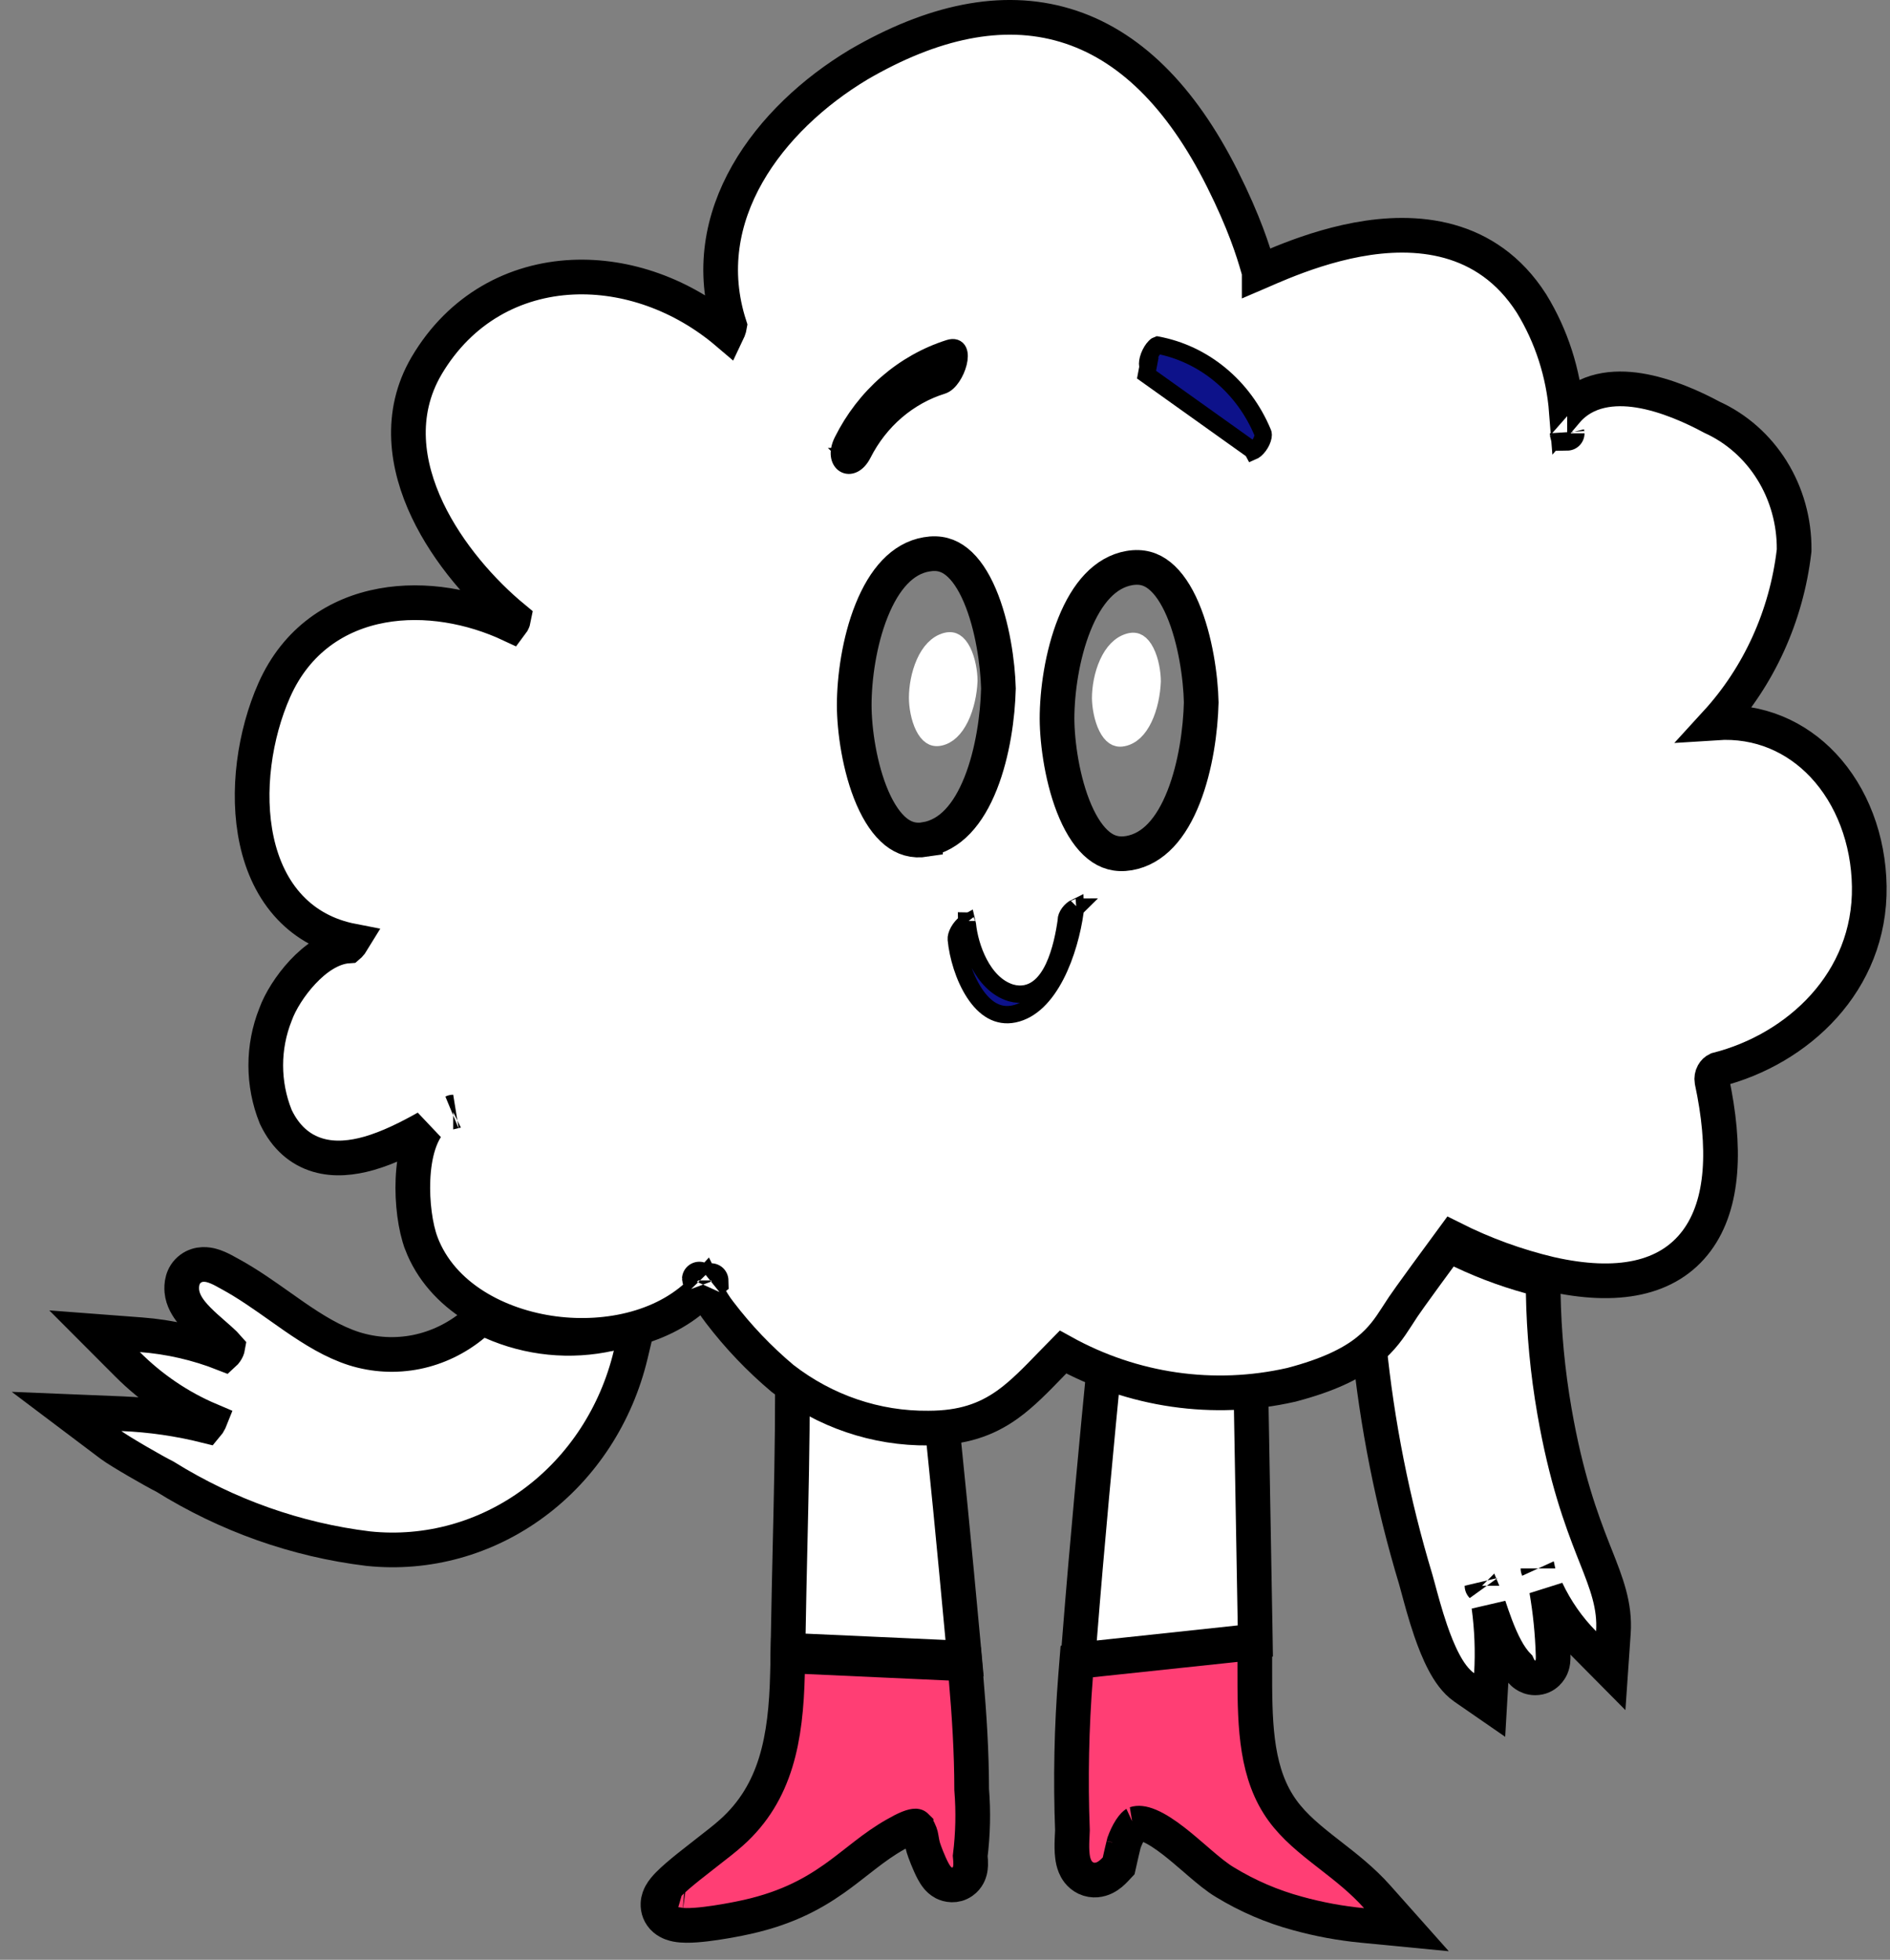 <svg width="109" height="113" viewBox="0 0 109 113" fill="none" xmlns="http://www.w3.org/2000/svg">
<rect x="0" y="0" width="109" height="113" fill="#808080" stroke="none"/>
<path d="M86.015 96.532C86.091 95.224 86.041 93.912 85.866 92.616C85.986 92.976 86.12 93.37 86.268 93.759C86.437 94.203 86.633 94.662 86.859 95.074C87.037 95.401 87.258 95.741 87.533 96.025C87.551 96.065 87.57 96.104 87.59 96.141C87.616 96.19 87.668 96.282 87.747 96.375C87.787 96.421 87.86 96.499 87.967 96.57C88.073 96.641 88.269 96.743 88.535 96.743C89.171 96.743 89.426 96.228 89.471 96.126C89.536 95.977 89.554 95.841 89.561 95.787C89.576 95.658 89.574 95.522 89.57 95.413C89.533 94.163 89.409 92.919 89.196 91.688C89.734 92.83 90.458 93.87 91.339 94.759L92.895 96.329L93.047 94.124C93.153 92.575 92.642 91.282 92.042 89.763C91.987 89.625 91.932 89.486 91.876 89.344C91.192 87.596 90.32 85.241 89.646 81.36C89.256 79.115 89.04 76.839 89.001 74.557L88.988 73.808L88.265 73.61C86.719 73.186 85.215 72.606 83.773 71.879L83.002 71.49L82.505 72.195C80.257 75.384 79.739 76.042 79.438 76.424C79.332 76.558 79.254 76.658 79.136 76.821L78.916 77.128L78.954 77.504C79.413 82.103 80.314 86.644 81.644 91.052C81.678 91.164 81.724 91.338 81.783 91.556C81.946 92.163 82.2 93.111 82.504 93.998C82.716 94.617 82.97 95.263 83.266 95.824C83.547 96.358 83.929 96.939 84.449 97.297L85.912 98.308L86.015 96.532ZM88.697 90.434C88.697 90.434 88.697 90.436 88.699 90.44C88.697 90.436 88.697 90.434 88.697 90.434ZM85.469 91.434C85.469 91.434 85.469 91.434 85.47 91.436C85.469 91.435 85.469 91.434 85.469 91.434Z" fill="white" stroke="black" stroke-width="2"/>
<path d="M46.589 79.175L45.701 79.275V80.169C45.701 83.228 45.632 86.215 45.563 89.217C45.526 90.862 45.488 92.511 45.461 94.178L45.446 95.15L46.416 95.193L54.483 95.557L55.629 95.609L55.524 94.466C55.059 89.436 54.578 84.385 54.023 79.347L53.913 78.351L52.917 78.463L46.589 79.175Z" fill="white" stroke="black" stroke-width="2"/>
<path d="M64.68 77.004L63.841 77.067L63.759 77.905C63.219 83.44 62.694 88.982 62.258 94.51L62.163 95.712L63.361 95.583L71.488 94.714L72.397 94.616L72.382 93.703C72.337 91.004 72.289 88.345 72.241 85.686C72.192 82.976 72.143 80.266 72.097 77.511L72.079 76.451L71.022 76.53L64.68 77.004Z" fill="white" stroke="black" stroke-width="2"/>
<path d="M39.395 109.003C39.377 109 39.38 108.999 39.397 109.004C39.396 109.004 39.396 109.003 39.395 109.003ZM40.711 110.94C41.478 110.849 42.276 110.697 42.638 110.624C45.155 110.126 46.76 109.272 48.094 108.332C48.561 108.003 49.005 107.655 49.425 107.327C49.582 107.204 49.735 107.084 49.885 106.969C50.45 106.533 51.006 106.131 51.646 105.77L51.646 105.77L51.651 105.767C51.943 105.6 52.188 105.473 52.399 105.389C52.615 105.303 52.739 105.285 52.799 105.286C52.825 105.287 52.826 105.288 52.831 105.293C52.831 105.294 52.833 105.295 52.834 105.296C52.862 105.32 52.958 105.42 53.068 105.711L53.071 105.72L53.075 105.729C53.094 105.776 53.11 105.839 53.135 105.98C53.137 105.996 53.14 106.013 53.143 106.032C53.164 106.156 53.197 106.353 53.255 106.546C53.316 106.749 53.576 107.442 53.812 107.881C53.869 107.987 53.958 108.141 54.071 108.274C54.12 108.332 54.24 108.465 54.428 108.563C54.653 108.679 55.093 108.788 55.512 108.492C55.823 108.272 55.91 107.959 55.934 107.867C55.968 107.735 55.977 107.612 55.98 107.523C55.985 107.373 55.974 107.199 55.955 107.01C56.112 105.742 56.142 104.458 56.038 103.182C56.036 101.021 55.899 98.884 55.719 96.811L55.644 95.939L54.769 95.899L46.462 95.52L45.441 95.473L45.416 96.495C45.328 100.251 44.762 103.356 42.195 105.657L42.195 105.657L42.192 105.659C41.843 105.975 41.317 106.383 40.741 106.83C40.408 107.089 40.058 107.361 39.716 107.635C39.278 107.987 38.846 108.348 38.544 108.658C38.402 108.802 38.228 108.996 38.109 109.213C38.052 109.318 37.959 109.513 37.947 109.763C37.932 110.065 38.039 110.409 38.33 110.657C38.582 110.872 38.874 110.94 39.026 110.969C39.209 111.003 39.401 111.015 39.575 111.016C39.926 111.02 40.33 110.986 40.711 110.94Z" fill="#FF3E74" stroke="black" stroke-width="2"/>
<path d="M73.715 104.023L73.713 104.02C72.363 101.87 72.365 99.085 72.367 96.167C72.367 96.053 72.367 95.938 72.367 95.823V94.711L71.261 94.829L62.924 95.714L62.099 95.802L62.033 96.63C61.798 99.59 61.737 102.565 61.85 105.533C61.849 105.587 61.846 105.648 61.841 105.732C61.837 105.823 61.83 105.939 61.824 106.101C61.815 106.366 61.809 106.719 61.851 107.039C61.871 107.197 61.908 107.399 61.991 107.597C62.066 107.78 62.241 108.105 62.622 108.287C63.047 108.489 63.455 108.391 63.718 108.261C63.964 108.139 64.167 107.955 64.33 107.78L64.516 107.581L64.576 107.315L64.576 107.315L64.576 107.315L64.576 107.315L64.576 107.312L64.578 107.304L64.586 107.27L64.613 107.148C64.636 107.047 64.667 106.911 64.699 106.772C64.732 106.632 64.765 106.493 64.792 106.384C64.805 106.329 64.816 106.286 64.824 106.256C64.826 106.251 64.827 106.246 64.828 106.242C64.917 105.998 65.049 105.703 65.206 105.464C65.354 105.239 65.454 105.169 65.474 105.155C65.479 105.152 65.479 105.151 65.476 105.152L65.477 105.152C65.627 105.102 65.876 105.098 66.293 105.275C66.708 105.45 67.177 105.758 67.692 106.156C68.103 106.476 68.505 106.822 68.908 107.169C69.006 107.254 69.104 107.338 69.202 107.423C69.674 107.826 70.18 108.25 70.642 108.524C71.949 109.322 73.356 109.927 74.822 110.323C76.052 110.664 77.307 110.896 78.573 111.018L81.112 111.264L79.416 109.358C78.579 108.417 77.599 107.655 76.713 106.966C76.552 106.841 76.394 106.718 76.241 106.597C75.209 105.783 74.336 105.019 73.715 104.023ZM64.832 106.23C64.832 106.23 64.832 106.231 64.831 106.233C64.832 106.231 64.832 106.23 64.832 106.23Z" fill="#FF3E74" stroke="black" stroke-width="2"/>
<path d="M28.353 76.222L27.785 75.97L27.308 76.367C26.344 77.169 25.215 77.712 24.019 77.954C22.823 78.195 21.59 78.13 20.423 77.764C19.214 77.376 18.105 76.693 16.942 75.89C16.68 75.71 16.414 75.521 16.142 75.328C15.242 74.692 14.289 74.017 13.297 73.475L13.295 73.474C13.27 73.46 13.236 73.441 13.195 73.419C13.097 73.364 12.963 73.29 12.848 73.23C12.678 73.143 12.44 73.029 12.189 72.964C11.993 72.913 11.469 72.803 10.998 73.149C10.48 73.53 10.46 74.125 10.487 74.44C10.533 74.956 10.816 75.381 11.039 75.662C11.282 75.967 11.585 76.258 11.864 76.512C12.011 76.645 12.194 76.806 12.363 76.953C12.483 77.058 12.595 77.156 12.68 77.232C12.897 77.427 13.046 77.572 13.137 77.678C13.127 77.737 13.094 77.831 13.026 77.93C12.987 77.988 12.948 78.03 12.916 78.059C11.383 77.454 9.775 77.085 8.14 76.961L5.453 76.757L7.357 78.665C8.733 80.043 10.347 81.136 12.113 81.884C12.107 81.899 12.099 81.915 12.091 81.932C12.035 82.049 11.968 82.147 11.909 82.216C10.313 81.816 8.682 81.58 7.041 81.513L3.838 81.382L6.398 83.311C6.666 83.513 7.344 83.921 7.957 84.278C8.55 84.623 9.189 84.981 9.513 85.142C13.097 87.373 17.088 88.788 21.229 89.292L21.237 89.293L21.246 89.294C24.637 89.648 28.03 88.705 30.806 86.645C33.581 84.589 35.551 81.556 36.373 78.111L36.744 76.553L35.181 76.903C32.894 77.416 30.512 77.179 28.353 76.222Z" fill="white" stroke="black" stroke-width="2"/>
<path d="M105.14 44.119C103.597 42.482 101.46 41.515 98.979 41.678C101.453 38.975 103.024 35.505 103.464 31.793L103.47 31.738L103.471 31.682C103.482 30.064 103.038 28.477 102.194 27.118L102.193 27.117C101.353 25.769 100.152 24.703 98.731 24.058C97.692 23.496 96.091 22.757 94.502 22.508C93.097 22.287 91.436 22.428 90.337 23.722C90.164 21.517 89.477 19.38 88.329 17.506L88.323 17.498L88.318 17.489C85.744 13.472 81.591 13.2 78.28 13.816C76.614 14.126 75.089 14.667 73.95 15.127C73.435 15.335 72.993 15.529 72.656 15.677C72.644 15.682 72.632 15.687 72.62 15.692C72.62 15.692 72.62 15.691 72.62 15.691C72.599 15.618 72.576 15.538 72.551 15.447C72.271 14.469 71.767 12.848 70.497 10.308L70.496 10.307C68.111 5.552 65.089 2.552 61.436 1.46C57.782 0.367 53.752 1.258 49.516 3.724L49.516 3.724L49.505 3.731C44.374 6.809 40.029 12.442 42.081 18.784C42.077 18.809 42.069 18.845 42.057 18.889C42.031 18.983 41.99 19.088 41.942 19.188C39.356 16.988 36.123 15.839 33.016 15.984C29.7 16.139 26.556 17.773 24.597 21.094L24.595 21.098C22.98 23.859 23.436 26.858 24.655 29.419C25.844 31.916 27.815 34.138 29.637 35.639C29.625 35.706 29.596 35.799 29.54 35.9C29.514 35.947 29.486 35.99 29.459 36.025C27.186 34.959 24.505 34.468 22.037 34.917C19.444 35.388 17.099 36.902 15.817 39.793L15.817 39.793C14.696 42.326 14.188 45.646 14.808 48.489C15.12 49.922 15.731 51.28 16.744 52.342C17.653 53.295 18.847 53.967 20.331 54.255C20.274 54.349 20.209 54.434 20.145 54.498C20.127 54.516 20.112 54.53 20.099 54.541C19.568 54.575 19.083 54.78 18.677 55.028C18.226 55.302 17.812 55.667 17.453 56.051C16.754 56.799 16.161 57.735 15.886 58.503C15.517 59.43 15.327 60.424 15.327 61.426C15.327 62.435 15.519 63.436 15.893 64.368L15.906 64.399L15.92 64.428C16.474 65.582 17.307 66.299 18.331 66.602C19.308 66.891 20.339 66.766 21.268 66.504C22.418 66.178 23.591 65.583 24.583 65.025C24.389 65.33 24.248 65.662 24.144 65.986C23.943 66.614 23.846 67.315 23.817 67.994C23.758 69.332 23.953 70.775 24.299 71.687L24.299 71.689C25.471 74.761 28.729 76.473 31.951 76.892C35.056 77.295 38.53 76.555 40.636 74.258C40.642 74.27 40.648 74.282 40.655 74.295C40.697 74.373 40.743 74.461 40.796 74.56C40.974 74.889 41.203 75.293 41.508 75.678C42.575 77.077 43.786 78.347 45.118 79.467L45.133 79.48L45.149 79.492C47.577 81.372 50.524 82.375 53.549 82.342C55.502 82.341 56.872 81.861 58.09 80.995C58.955 80.38 59.757 79.551 60.616 78.663C60.841 78.43 61.07 78.194 61.304 77.957C65.336 80.188 69.991 80.863 74.457 79.85L74.473 79.847L74.49 79.842C76.589 79.291 77.922 78.638 78.85 77.904C79.701 77.232 80.16 76.525 80.517 75.975C80.552 75.923 80.585 75.872 80.617 75.822C80.675 75.735 80.714 75.675 80.752 75.614C80.943 75.314 81.14 75.003 83.781 71.411C85.577 72.313 87.462 72.999 89.404 73.46L89.404 73.46L89.415 73.462C93.245 74.326 96.195 73.772 97.857 71.533C99.434 69.407 99.539 66.123 98.729 62.319C98.705 62.174 98.732 62.028 98.797 61.908L98.8 61.903C98.859 61.794 98.943 61.719 99.034 61.675C103.672 60.499 107.887 56.621 107.804 51.109C107.763 48.417 106.809 45.891 105.14 44.119ZM90.383 24.995C90.383 24.995 90.382 24.991 90.382 24.982C90.383 24.99 90.384 24.995 90.383 24.995ZM42.086 18.739C42.086 18.739 42.086 18.741 42.086 18.745C42.086 18.741 42.086 18.739 42.086 18.739ZM26.137 64.12C26.137 64.12 26.137 64.12 26.134 64.121C26.136 64.12 26.137 64.12 26.137 64.12ZM41.023 73.829C41.023 73.829 41.019 73.832 41.011 73.838C41.019 73.831 41.023 73.828 41.023 73.829ZM40.349 73.769C40.337 73.758 40.331 73.751 40.331 73.75C40.331 73.749 40.337 73.755 40.349 73.769ZM53.375 48.399L53.375 48.406C52.68 48.514 52.138 48.332 51.666 47.956C51.152 47.545 50.697 46.876 50.32 46.01C49.566 44.274 49.265 42.062 49.265 40.656C49.265 39.107 49.551 36.982 50.267 35.2C50.996 33.386 52.048 32.2 53.427 31.965L53.433 31.964C54.159 31.835 54.709 32.015 55.181 32.394C55.688 32.8 56.136 33.466 56.507 34.335C57.246 36.063 57.543 38.271 57.581 39.693C57.543 41.263 57.264 43.38 56.561 45.154C55.843 46.964 54.8 48.156 53.375 48.399ZM65.115 49.19C64.399 49.312 63.844 49.131 63.365 48.747C62.852 48.337 62.398 47.668 62.022 46.801C61.27 45.066 60.968 42.854 60.961 41.444C60.961 39.895 61.248 37.776 61.963 35.997C62.691 34.186 63.744 32.997 65.126 32.755C65.851 32.629 66.404 32.811 66.878 33.193C67.387 33.602 67.837 34.27 68.209 35.14C68.949 36.871 69.246 39.079 69.277 40.497C69.239 42.067 68.96 44.182 68.262 45.954C67.549 47.763 66.515 48.947 65.115 49.19Z" fill="white" stroke="black" stroke-width="2"/>
<path d="M64.756 42.537L64.756 42.537L64.753 42.538C64.54 42.579 64.387 42.535 64.258 42.447C64.114 42.349 63.972 42.176 63.848 41.926C63.597 41.422 63.482 40.744 63.475 40.258C63.475 39.646 63.607 38.886 63.897 38.246C64.19 37.6 64.605 37.155 65.13 37.012C65.366 36.948 65.526 36.987 65.654 37.066C65.799 37.156 65.944 37.325 66.073 37.581C66.332 38.093 66.447 38.795 66.448 39.287C66.419 39.994 66.261 40.785 65.959 41.415C65.653 42.055 65.246 42.444 64.756 42.537Z" fill="white" stroke="white"/>
<path d="M54.182 42.506C53.969 42.547 53.816 42.504 53.687 42.416C53.543 42.318 53.403 42.145 53.279 41.895C53.03 41.391 52.919 40.713 52.919 40.229C52.919 39.632 53.047 38.869 53.334 38.223C53.625 37.571 54.037 37.122 54.559 36.98C54.795 36.916 54.955 36.956 55.083 37.035C55.228 37.125 55.373 37.294 55.502 37.549C55.76 38.062 55.876 38.763 55.877 39.255C55.848 39.965 55.68 40.756 55.373 41.386C55.06 42.028 54.651 42.414 54.182 42.506Z" fill="white" stroke="white"/>
<path d="M62 52.556L62 52.558C61.847 53.666 61.489 55.062 60.887 56.23C60.277 57.411 59.474 58.255 58.479 58.462C57.551 58.655 56.795 58.169 56.197 57.259C55.597 56.347 55.242 55.118 55.151 54.161C55.141 54.056 55.177 53.891 55.285 53.696C55.392 53.507 55.539 53.34 55.677 53.238C55.715 53.21 55.746 53.191 55.771 53.178C55.778 53.206 55.784 53.244 55.79 53.294C55.856 53.96 56.074 54.801 56.463 55.541C56.847 56.273 57.442 56.986 58.301 57.248L58.301 57.248L58.313 57.251C58.908 57.416 59.435 57.291 59.861 56.979C60.264 56.684 60.555 56.24 60.769 55.79C61.196 54.888 61.399 53.773 61.491 53.123L61.495 53.088V53.053C61.495 52.939 61.547 52.79 61.661 52.637C61.77 52.492 61.905 52.385 62.015 52.332C62.017 52.383 62.014 52.455 62 52.556ZM55.741 53.099C55.742 53.099 55.744 53.101 55.748 53.108C55.743 53.103 55.741 53.1 55.741 53.099ZM62.115 52.299C62.114 52.3 62.111 52.3 62.105 52.3C62.112 52.299 62.115 52.299 62.115 52.299Z" fill="#0D128A" stroke="black"/>
<path d="M54.353 22.219L54.205 21.741C53.163 22.064 52.196 22.602 51.357 23.321L51.356 23.322C50.519 24.042 49.826 24.929 49.319 25.93L49.318 25.932C49.19 26.186 49.064 26.283 49.002 26.313C48.979 26.324 48.965 26.327 48.958 26.327C48.95 26.319 48.922 26.287 48.911 26.2C48.897 26.091 48.915 25.905 49.041 25.654L49.041 25.654L49.043 25.652C49.65 24.432 50.481 23.354 51.485 22.481C52.469 21.626 53.6 20.982 54.814 20.587C54.81 20.648 54.798 20.721 54.777 20.805C54.722 21.023 54.618 21.261 54.49 21.451C54.351 21.658 54.238 21.731 54.201 21.743L54.353 22.219ZM54.353 22.219C55.148 21.966 55.852 19.737 54.743 20.084C53.432 20.499 52.213 21.187 51.157 22.104C50.102 23.021 49.231 24.151 48.595 25.429C47.95 26.71 49.12 27.437 49.764 26.156C50.243 25.212 50.895 24.378 51.682 23.701C52.471 23.026 53.378 22.521 54.353 22.219ZM48.953 26.326C48.953 26.326 48.955 26.326 48.957 26.327C48.954 26.327 48.953 26.326 48.953 26.326Z" fill="#0D128A" stroke="black"/>
<path d="M72.236 25.96L72.236 25.96L66.124 21.602L66.216 21.111C66.216 21.111 66.215 21.111 66.215 21.111C66.21 21.11 66.206 21.109 66.204 21.108C66.201 21.101 66.196 21.088 66.192 21.066C66.173 20.961 66.19 20.775 66.275 20.548C66.358 20.328 66.481 20.13 66.604 20.006C66.685 19.923 66.733 19.903 66.748 19.898C68.065 20.144 69.309 20.729 70.366 21.604C71.427 22.48 72.268 23.62 72.815 24.926L72.823 24.946L72.832 24.964C72.85 24.998 72.874 25.104 72.81 25.3C72.751 25.486 72.634 25.681 72.497 25.828C72.43 25.9 72.366 25.953 72.312 25.985C72.292 25.997 72.276 26.006 72.262 26.012C72.255 25.999 72.246 25.982 72.236 25.96ZM66.197 21.106C66.197 21.106 66.197 21.106 66.197 21.106L66.197 21.106Z" fill="#0D128A" stroke="black"/>
</svg>
